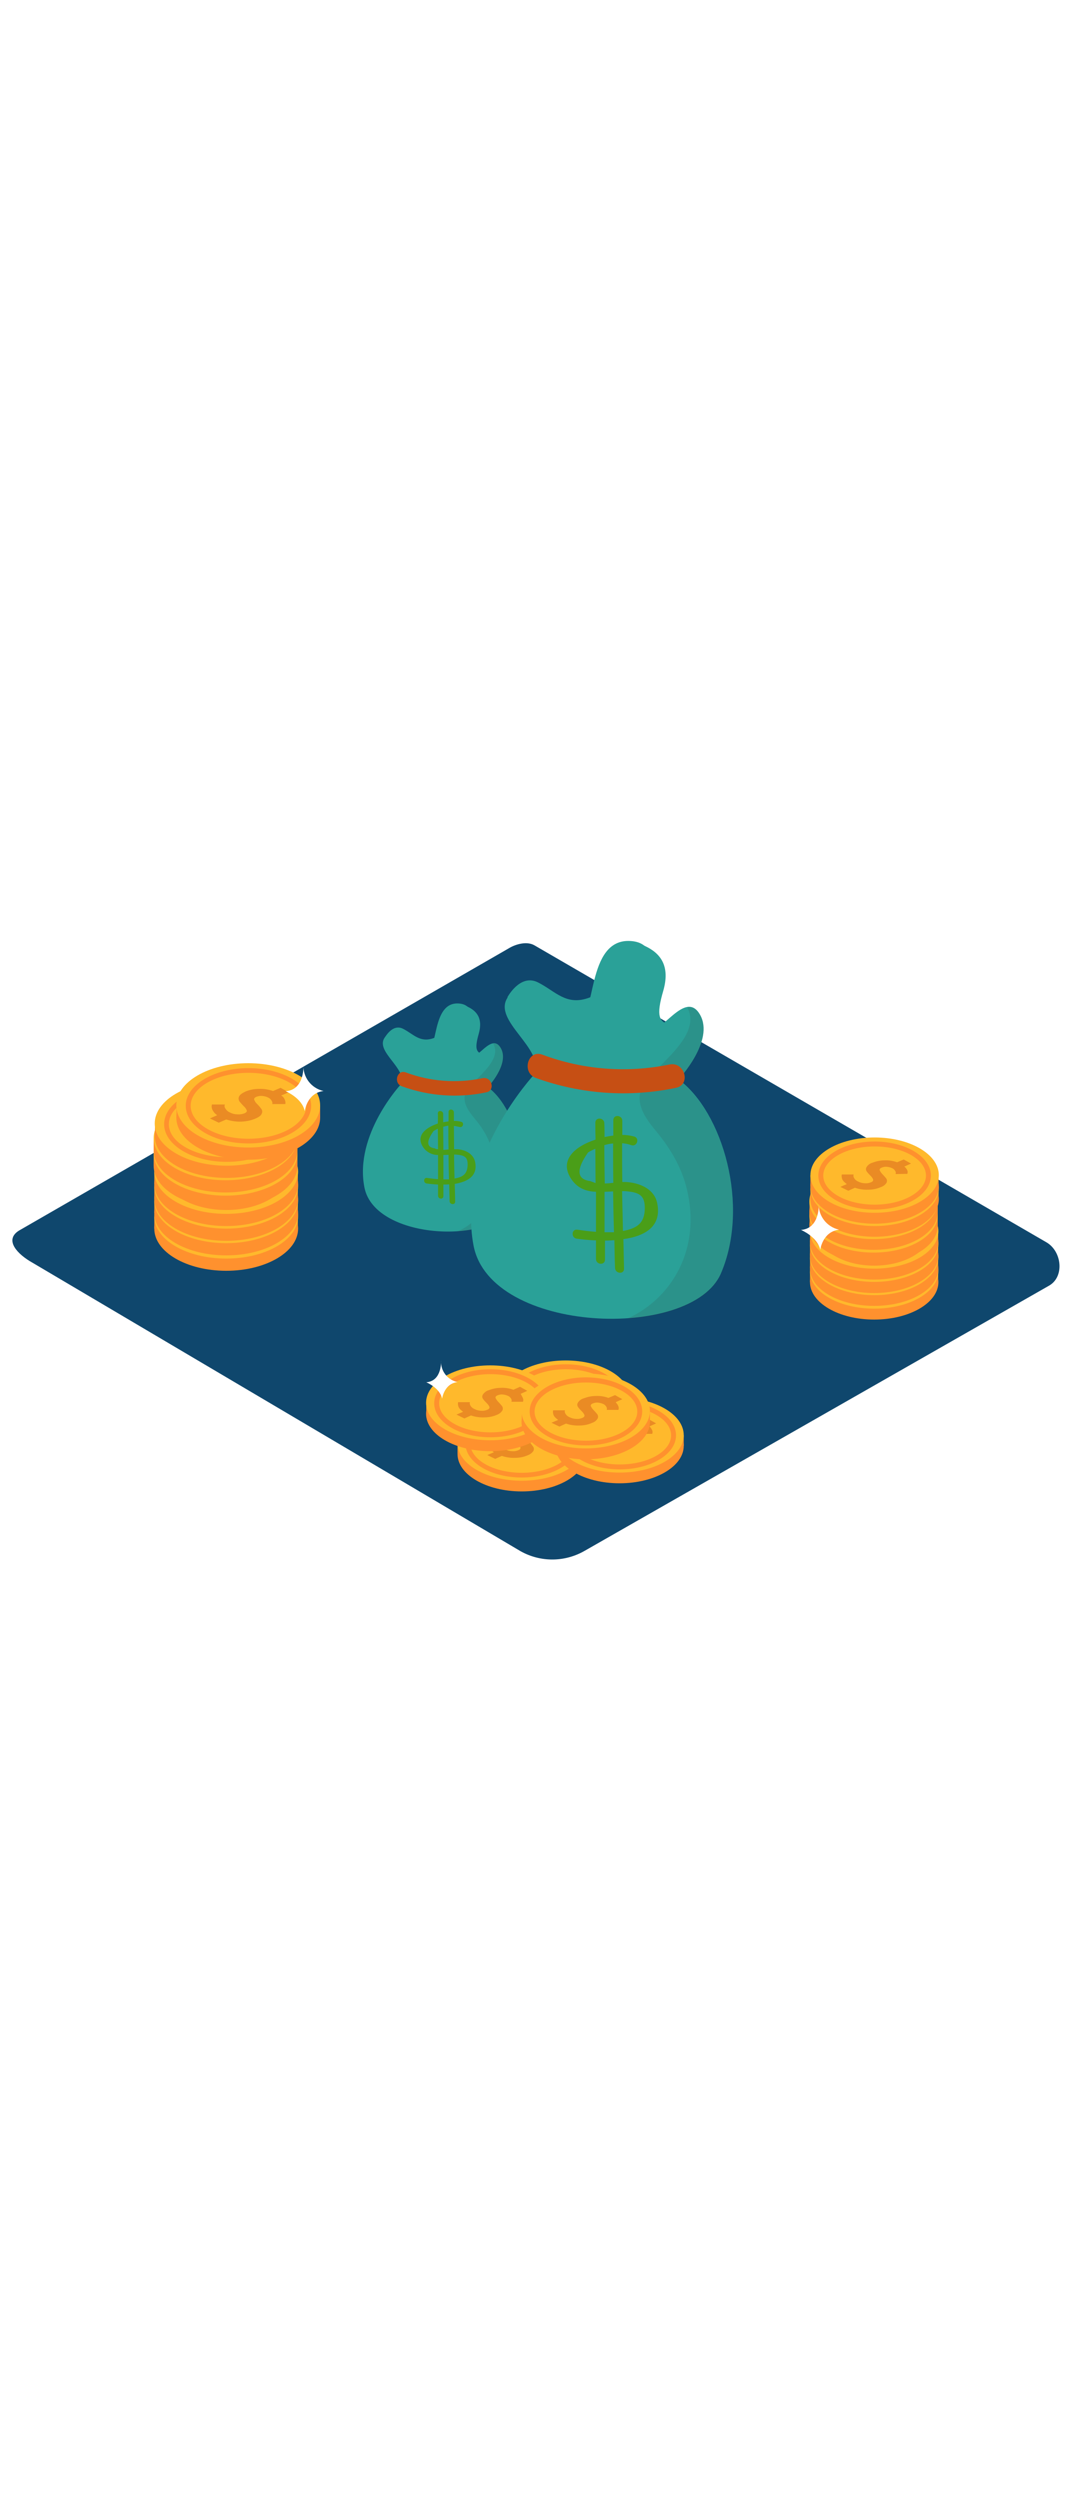 <svg version="1.1" id="Layer_1" xmlns="http://www.w3.org/2000/svg" xmlns:xlink="http://www.w3.org/1999/xlink" x="0px" y="0px" viewBox="0 0 500 500" style="width: 214px;" xml:space="preserve" data-imageid="money-1-29" imageName="Money 1" class="illustrations_image">
<style type="text/css">
	.st0_money-1-29{fill:#0F476D;}
	.st1_money-1-29{opacity:0.91;fill:url(#SVGID_1_);enable-background:new    ;}
	.st2_money-1-29{opacity:0.91;fill:url(#SVGID_00000065756430584567005100000003010171625915147925_);enable-background:new    ;}
	.st3_money-1-29{opacity:0.91;fill:url(#SVGID_00000003064680080903946910000002627947260883634071_);enable-background:new    ;}
	.st4_money-1-29{opacity:0.91;fill:url(#SVGID_00000044896938946094600850000007519241816558279069_);enable-background:new    ;}
	.st5_money-1-29{fill:#68E1FD;}
	.st6_money-1-29{opacity:0.13;fill:#333333;enable-background:new    ;}
	.st7_money-1-29{fill:#C64F14;}
	.st8_money-1-29{fill:#4A9E18;}
	.st9_money-1-29{fill:#FF912E;}
	.st10_money-1-29{fill:#FFB92C;}
	.st11_money-1-29{fill:#EA8B24;}
	.st12_money-1-29{fill:#FFFFFF;}
</style>
<g>
	<g id="_0553_coins_money-1-29">
		<g id="background_money-1-29">
			<path class="st0_money-1-29" d="M243.2,390.7L15.3,256c-7.2-4-13.5-10.7-6.4-15.1l228.7-131.8c3.4-2.1,8.6-3.5,12.1-1.5L489,246.4&#10;&#9;&#9;&#9;&#9;c7.2,4.2,8.5,16,1.3,20.2l-217,123.9C264,395.9,252.6,396,243.2,390.7z"/>
			
				<linearGradient id="SVGID_1_-money-1-29" gradientUnits="userSpaceOnUse" x1="437.929" y1="208.392" x2="421.769" y2="230.602" gradientTransform="matrix(1 0 0 -1 0 502)">
				<stop offset="0" style="stop-color:#0F476D;stop-opacity:0"/>
				<stop offset="0.99" style="stop-color:#333333"/>
			</linearGradient>
			<path class="st1_money-1-29" d="M466.7,281.1l-27.9-17.2l-50.1,14l39.3,23C440,292.8,453.2,286.5,466.7,281.1z"/>
			
				<linearGradient id="SVGID_00000080920084614405012830000012415646525064069041_-money-1-29" gradientUnits="userSpaceOnUse" x1="-927.001" y1="127.711" x2="-884.961" y2="162.881" gradientTransform="matrix(-1 0 0 -1 -617.44 502)">
				<stop offset="0" style="stop-color:#0F476D;stop-opacity:0"/>
				<stop offset="0.99" style="stop-color:#333333"/>
			</linearGradient>
			
				<polyline style="opacity:0.91;fill:url(#SVGID_00000080920084614405012830000012415646525064069041_);enable-background:new    ;" points="&#10;&#9;&#9;&#9;&#9;221.6,357.2 276.9,389.6 345.5,347.9 316.8,329.2 &#9;&#9;&#9;"/>
			
				<linearGradient id="SVGID_00000000186875737496505480000012842084927549007280_-money-1-29" gradientUnits="userSpaceOnUse" x1="-951" y1="192.58" x2="-859.3" y2="269.29" gradientTransform="matrix(-1 0 0 -1 -617.44 502)">
				<stop offset="0" style="stop-color:#0F476D;stop-opacity:0"/>
				<stop offset="0.99" style="stop-color:#333333"/>
			</linearGradient>
			
				<polyline style="opacity:0.91;fill:url(#SVGID_00000000186875737496505480000012842084927549007280_);enable-background:new    ;" points="&#10;&#9;&#9;&#9;&#9;175.5,231.9 329.4,325.8 378.3,292.1 233.3,215.8 &#9;&#9;&#9;"/>
			
				<linearGradient id="SVGID_00000022539859469523970530000015053948845037570483_-money-1-29" gradientUnits="userSpaceOnUse" x1="-802.343" y1="202.454" x2="-743.463" y2="251.704" gradientTransform="matrix(-1 0 0 -1 -617.44 502)">
				<stop offset="0" style="stop-color:#0F476D;stop-opacity:0"/>
				<stop offset="0.99" style="stop-color:#333333"/>
			</linearGradient>
			
				<polyline style="opacity:0.91;fill:url(#SVGID_00000022539859469523970530000015053948845037570483_);enable-background:new    ;" points="&#10;&#9;&#9;&#9;&#9;80.6,253.1 178.8,310.7 216.4,285.1 138.5,237 &#9;&#9;&#9;"/>
		</g>
		<g id="bag_of_coins_2_money-1-29">
			<path class="st5_money-1-29 targetColor" d="M179.8,150.8c0,0,3.5-6.7,8.5-4.2s8,6.9,14.8,4.2s10.9-16.6,15.4-14.5s7.2,5.7,5.2,12.7s-1.1,8.6,1.8,9.5&#10;&#9;&#9;&#9;&#9;s-7.8,11.4-16.1,9.1S179.8,150.8,179.8,150.8z" style="fill: rgb(42, 161, 152);"/>
			<path class="st5_money-1-29 targetColor" d="M187.4,172.5c0,0-22,23.5-17.1,48.3s61.6,26.9,69.7,7.8s0.5-45.5-12-54.7c0,0,10.3-10.9,6-18.3&#10;&#9;&#9;&#9;&#9;s-11.1,6.2-14.8,4.3s8.1-24.2-4.8-25.1s-9.5,22.9-15,21.7s-15.3-12.3-19.7-5.7S190.4,165.2,187.4,172.5z" style="fill: rgb(42, 161, 152);"/>
			<path class="st6_money-1-29" d="M228.1,174c0,0,10.3-10.9,6-18.3c-1.1-1.9-2.3-2.4-3.6-2.1c3.2,5.6-2.8,11.6-6.9,15.8&#10;&#9;&#9;&#9;&#9;c-1.6,1.6-3.9,3.3-5.1,5.2c-3.5,5.7,0.2,10.2,3.8,14.6c3.9,4.6,6.7,10,8.2,15.8c4,16.5-4,30.6-16.8,36.4&#10;&#9;&#9;&#9;&#9;c12.3-0.8,23.2-5.1,26.4-12.7C248.2,209.5,240.5,183.2,228.1,174z"/>
			<path class="st7_money-1-29" d="M225.5,169.7c-12,2.5-24.4,1.6-35.9-2.7c-4.1-1.5-5.9,5.1-1.8,6.5c12.6,4.6,26.3,5.6,39.5,2.8&#10;&#9;&#9;&#9;&#9;C231.6,175.4,229.8,168.8,225.5,169.7z"/>
			<path class="st8_money-1-29" d="M222,208.8c-0.8-3.8-4.6-5.6-8.1-5.9c-0.6,0-1.1,0-1.7,0c0-3.6-0.1-7.3-0.1-10.9c0.9,0.1,1.7,0.3,2.6,0.5&#10;&#9;&#9;&#9;&#9;c1.6,0.5,2.4-1.9,0.9-2.4c-1.1-0.3-2.3-0.5-3.5-0.4c0-1.3,0-2.7,0-4c0-1.6-2.5-1.9-2.5-0.2c0,1.4,0,2.9,0,4.4&#10;&#9;&#9;&#9;&#9;c-0.8,0.1-1.6,0.2-2.5,0.4c0-1.3,0-2.6,0-3.9c0-1.6-2.6-1.9-2.5-0.2s0,3.2,0,4.7c-5.8,1.9-10.6,5.8-6.7,11.3&#10;&#9;&#9;&#9;&#9;c1.6,2.2,4.1,3.4,6.8,3.4c0,3.8,0,7.5,0,11.3c-1.8-0.1-3.6-0.4-5.2-0.6s-1.8,2.3-0.2,2.6c1.4,0.2,3.3,0.4,5.4,0.5&#10;&#9;&#9;&#9;&#9;c0,1.7,0,3.5,0,5.2s2.5,1.9,2.5,0.2c0-1.8,0-3.6,0-5.4c0.9,0,1.8,0,2.7-0.1c0.1,2.6,0.1,5.2,0.2,7.9c0,1.6,2.6,1.9,2.6,0.2&#10;&#9;&#9;&#9;&#9;c-0.1-2.8-0.1-5.6-0.2-8.3C218.4,218.1,223.4,215.5,222,208.8z M203.2,202.5c-3.9-0.5-4.1-3.2-0.6-8.1c0.6-0.4,1.3-0.7,2-1.1&#10;&#9;&#9;&#9;&#9;c0,3.2,0.1,6.4,0.1,9.6C204.1,202.9,203.6,202.8,203.2,202.5z M207.1,192.4c0.8-0.2,1.6-0.4,2.4-0.5c0,3.7,0,7.4,0.1,11.1&#10;&#9;&#9;&#9;&#9;c-0.8,0.1-1.6,0.2-2.4,0.2C207.2,199.7,207.1,196.1,207.1,192.4L207.1,192.4z M207.2,217c0-3.8,0-7.6,0-11.4&#10;&#9;&#9;&#9;&#9;c0.8,0,1.6-0.1,2.4-0.1c0,3.8,0.1,7.7,0.2,11.5C209,217,208.1,217,207.2,217L207.2,217z M212.4,216.6c-0.1-3.7-0.2-7.5-0.2-11.2&#10;&#9;&#9;&#9;&#9;c0.3,0,0.6,0,0.8,0c3.9,0.3,5.7,1,5.5,5.1S216.2,215.9,212.4,216.6L212.4,216.6z"/>
		</g>
		<g id="bag_of_coins_1_money-1-29">
			<path class="st5_money-1-29 targetColor" d="M237.1,131.9c0,0,5.9-11.1,14.2-7s13.3,11.4,24.5,7s18.1-27.4,25.5-24s12,9.4,8.6,21.1s-1.9,14.3,3,15.8&#10;&#9;&#9;&#9;&#9;s-12.8,18.8-26.7,15S237.1,131.9,237.1,131.9z" style="fill: rgb(42, 161, 152);"/>
			<path class="st5_money-1-29 targetColor" d="M249.7,167.9c0,0-36.4,38.9-28.4,80.1s102,44.6,115.6,12.9s0.8-75.4-19.8-90.6c0,0,17-18.1,10-30.3&#10;&#9;&#9;&#9;&#9;s-18.4,10.3-24.5,7.1s13.4-40.1-7.9-41.5s-15.7,37.9-24.8,35.9s-25.4-20.5-32.7-9.5S254.8,155.8,249.7,167.9z" style="fill: rgb(42, 161, 152);"/>
			<path class="st6_money-1-29" d="M317.1,170.5c0,0,17-18.1,10-30.3c-1.8-3.1-3.9-4-6-3.6c5.3,9.3-4.6,19.3-11.4,26.2&#10;&#9;&#9;&#9;&#9;c-2.6,2.7-6.5,5.4-8.5,8.7c-5.8,9.4,0.4,16.9,6.3,24.1c6.3,7.8,11.2,16.4,13.5,26.1c6.6,27.4-6.6,50.7-27.9,60.4&#10;&#9;&#9;&#9;&#9;c20.4-1.3,38.4-8.4,43.8-21C350.5,229.3,337.7,185.6,317.1,170.5z"/>
			<path class="st7_money-1-29" d="M312.9,163.3c-19.9,4.1-40.5,2.5-59.5-4.6c-6.8-2.5-9.8,8.4-3,10.9c21,7.6,43.6,9.2,65.5,4.6&#10;&#9;&#9;&#9;&#9;C323,172.7,320,161.9,312.9,163.3z"/>
			<path class="st8_money-1-29" d="M307.1,228.1c-1.3-6.4-7.6-9.2-13.5-9.8c-0.9-0.1-1.9-0.1-2.8-0.1c-0.1-6-0.1-12-0.1-18.1&#10;&#9;&#9;&#9;&#9;c1.5,0.1,2.9,0.4,4.3,0.9c2.6,0.9,4-3.1,1.5-4c-1.9-0.5-3.8-0.8-5.7-0.8c0-2.2,0-4.4,0-6.6c0-2.7-4.2-3.1-4.2-0.3&#10;&#9;&#9;&#9;&#9;c0,2.4,0,4.8,0,7.2c-1.3,0.2-2.7,0.4-4.1,0.7c0-2.1,0-4.3-0.1-6.4c0-2.7-4.2-3.1-4.2-0.3s0,5.2,0.1,7.9&#10;&#9;&#9;&#9;&#9;c-9.6,3.1-17.5,9.7-11.1,18.8c3,4.2,7,5.4,11.3,5.6c0,6.2,0,12.5,0,18.7c-2.9-0.2-5.9-0.6-8.7-1s-3,3.8-0.3,4.2&#10;&#9;&#9;&#9;&#9;c2.3,0.3,5.5,0.7,9,0.8c0,2.9,0,5.8,0,8.7c0,2.7,4.2,3.1,4.2,0.3c0-3,0-6,0-8.9c1.5,0,3-0.1,4.4-0.2c0.1,4.3,0.1,8.7,0.3,13&#10;&#9;&#9;&#9;&#9;c0.1,2.7,4.3,3.1,4.2,0.3c-0.1-4.6-0.2-9.2-0.3-13.8C301,243.6,309.4,239.2,307.1,228.1z M275.9,217.8c-6.4-0.8-6.8-5.3-1.1-13.4&#10;&#9;&#9;&#9;&#9;c1.1-0.7,2.2-1.2,3.4-1.7c0,5.3,0.1,10.7,0.1,16C277.5,218.4,276.6,218.1,275.9,217.8z M282.4,201c1.3-0.4,2.7-0.7,4.1-0.8&#10;&#9;&#9;&#9;&#9;c0,6.1,0,12.3,0.1,18.4c-1.3,0.1-2.7,0.3-4,0.3C282.5,213,282.4,207,282.4,201z M282.5,241.7c0-6.3,0-12.6,0-18.9l4-0.2&#10;&#9;&#9;&#9;&#9;c0.1,6.4,0.2,12.7,0.4,19.1C285.5,241.7,284,241.7,282.5,241.7z M291.1,241.1c-0.1-6.2-0.3-12.4-0.4-18.6c0.5,0,0.9,0,1.4,0&#10;&#9;&#9;&#9;&#9;c6.4,0.5,9.4,1.7,9.2,8.4S297.5,239.9,291.1,241.1z"/>
		</g>
		<g id="coins_money-1-29">
			<ellipse class="st9_money-1-29" cx="408.5" cy="265" rx="30" ry="17.5"/>
			<polygon class="st9_money-1-29" points="378.5,265 378.5,259.9 381.8,264 &#9;&#9;&#9;"/>
			<polygon class="st9_money-1-29" points="438.4,259.9 438.4,265 434.6,265 437.4,260.9 &#9;&#9;&#9;"/>
			<ellipse class="st10_money-1-29" cx="408.5" cy="259.9" rx="30" ry="17.5"/>
			<path class="st11_money-1-29" d="M423.6,257.6c0.2,0.4,0.3,0.9,0.2,1.3l-0.1,0.5l-5.5,0c0.1-0.2,0.1-0.3,0.1-0.5c0-0.4-0.1-0.7-0.3-1&#10;&#9;&#9;&#9;&#9;c-0.3-0.5-0.8-0.9-1.3-1.2c-0.8-0.4-1.7-0.6-2.6-0.7c-0.8-0.1-1.7,0.1-2.4,0.4c-0.8,0.3-1.1,0.8-0.9,1.3c0.3,0.6,0.7,1.2,1.2,1.7&#10;&#9;&#9;&#9;&#9;c0.6,0.6,1.1,1.2,1.7,1.9c0.5,0.6,0.6,1.4,0.3,2.1c-0.6,1-1.5,1.7-2.6,2.1c-1.8,0.8-3.8,1.2-5.8,1.2c-2.1,0.1-4.3-0.2-6.3-0.9&#10;&#9;&#9;&#9;&#9;l-3.1,1.4l-3.7-1.8l3.1-1.3c-0.5-0.4-1-0.8-1.5-1.3c-0.3-0.4-0.6-0.8-0.7-1.2c-0.1-0.3-0.2-0.7-0.2-1c0-0.2,0-0.5,0.1-0.7&#10;&#9;&#9;&#9;&#9;l0.1-0.3h5.5c0,0.1-0.1,0.3-0.1,0.6c0,0.4,0.2,0.9,0.4,1.2c0.4,0.7,1.1,1.2,1.8,1.5c1,0.5,2.1,0.8,3.2,0.8c1,0.1,2-0.1,2.9-0.5&#10;&#9;&#9;&#9;&#9;c0.8-0.3,1-0.8,0.9-1.3c-0.3-0.7-0.7-1.2-1.2-1.7c-0.6-0.6-1.2-1.2-1.7-1.9c-0.5-0.6-0.6-1.4-0.2-2.1c0.7-1,1.6-1.8,2.8-2.1&#10;&#9;&#9;&#9;&#9;c1.8-0.7,3.7-1.1,5.6-1.1c2-0.1,4,0.2,5.9,0.9l3.1-1.3l3.4,1.9l-3.1,1.4C422.9,256.3,423.4,256.9,423.6,257.6z"/>
			<path class="st9_money-1-29" d="M408.5,276c-14.5,0-26.3-7.1-26.3-15.9s11.8-15.9,26.3-15.9s26.3,7.1,26.3,15.9&#10;&#9;&#9;&#9;&#9;C434.8,268.9,423,276,408.5,276z M408.5,246.5c-13.2,0-24,6.1-24,13.6c0,7.5,10.8,13.6,24,13.6s24-6.1,24-13.6&#10;&#9;&#9;&#9;&#9;S421.8,246.5,408.5,246.5L408.5,246.5z"/>
			<ellipse class="st9_money-1-29" cx="408.5" cy="258.6" rx="30" ry="17.5"/>
			<polygon class="st9_money-1-29" points="378.5,258.6 378.5,253.5 381.8,257.6 &#9;&#9;&#9;"/>
			<polygon class="st9_money-1-29" points="438.4,253.5 438.4,258.6 434.6,258.6 437.4,254.5 &#9;&#9;&#9;"/>
			<ellipse class="st10_money-1-29" cx="408.5" cy="253.5" rx="30" ry="17.6"/>
			<path class="st11_money-1-29" d="M423.6,251.2c0.2,0.4,0.3,0.9,0.2,1.3l-0.1,0.5h-5.5c0.1-0.1,0.1-0.3,0.1-0.5c0-0.4-0.1-0.7-0.3-1&#10;&#9;&#9;&#9;&#9;c-0.3-0.5-0.8-1-1.3-1.2c-0.8-0.4-1.7-0.6-2.6-0.7c-0.8-0.1-1.7,0.1-2.4,0.4c-0.8,0.3-1.1,0.8-0.9,1.3c0.3,0.6,0.6,1.2,1.1,1.7&#10;&#9;&#9;&#9;&#9;c0.6,0.6,1.1,1.2,1.7,1.9c0.5,0.6,0.6,1.4,0.3,2.1c-0.6,1-1.5,1.7-2.6,2.1c-1.8,0.8-3.8,1.2-5.8,1.2c-2.1,0.1-4.3-0.2-6.3-0.9&#10;&#9;&#9;&#9;&#9;l-3.1,1.4l-3.7-1.8l3.1-1.3c-0.5-0.4-1-0.8-1.5-1.3c-0.3-0.4-0.6-0.8-0.7-1.2c-0.1-0.3-0.2-0.7-0.2-1c0-0.2,0-0.5,0.1-0.7&#10;&#9;&#9;&#9;&#9;l0.1-0.3h5.5c0,0.1-0.1,0.3-0.1,0.6c0,0.5,0.2,0.9,0.5,1.2c0.4,0.7,1.1,1.2,1.8,1.5c1,0.5,2.1,0.8,3.2,0.8c1,0.1,2-0.1,2.9-0.5&#10;&#9;&#9;&#9;&#9;c0.8-0.3,1-0.8,0.9-1.3c-0.3-0.7-0.7-1.2-1.2-1.7c-0.6-0.6-1.2-1.2-1.7-1.9c-0.5-0.6-0.6-1.4-0.2-2.1c0.7-1,1.6-1.8,2.8-2.1&#10;&#9;&#9;&#9;&#9;c1.8-0.7,3.7-1.1,5.6-1.1c2-0.1,4,0.2,5.9,0.9l3.1-1.4l3.4,1.9l-3.1,1.4C422.9,249.9,423.4,250.5,423.6,251.2z"/>
			<path class="st9_money-1-29" d="M408.5,269.6c-14.5,0-26.3-7.1-26.3-15.9s11.8-15.9,26.3-15.9s26.3,7.1,26.3,15.9&#10;&#9;&#9;&#9;&#9;C434.8,262.5,423,269.6,408.5,269.6z M408.5,240.1c-13.2,0-24,6.1-24,13.6c0,7.5,10.8,13.6,24,13.6s24-6.1,24-13.6&#10;&#9;&#9;&#9;&#9;S421.8,240.1,408.5,240.1z"/>
			<ellipse class="st9_money-1-29" cx="408.5" cy="252.5" rx="30" ry="17.6"/>
			<polygon class="st9_money-1-29" points="378.5,252.5 378.5,247.4 381.8,251.5 &#9;&#9;&#9;"/>
			<polygon class="st9_money-1-29" points="438.4,247.4 438.4,252.5 434.6,252.5 437.4,248.4 &#9;&#9;&#9;"/>
			<ellipse class="st10_money-1-29" cx="408.5" cy="247.4" rx="30" ry="17.5"/>
			<path class="st11_money-1-29" d="M423.6,245.1c0.2,0.4,0.3,0.9,0.2,1.3l-0.1,0.5l-5.5,0.1c0.2-0.5,0.1-1.1-0.2-1.5c-0.3-0.5-0.8-1-1.3-1.2&#10;&#9;&#9;&#9;&#9;c-0.8-0.4-1.7-0.6-2.6-0.7c-0.8-0.1-1.7,0.1-2.4,0.4c-0.8,0.3-1.1,0.8-0.9,1.3c0.2,0.7,0.6,1.3,1.1,1.8c0.6,0.6,1.1,1.2,1.7,1.9&#10;&#9;&#9;&#9;&#9;c0.5,0.6,0.6,1.4,0.3,2.1c-0.6,1-1.5,1.7-2.6,2.1c-1.8,0.8-3.8,1.2-5.8,1.2c-2.1,0.1-4.3-0.2-6.3-0.9l-3.1,1.4l-3.7-1.8l3.1-1.3&#10;&#9;&#9;&#9;&#9;c-0.5-0.4-1-0.8-1.4-1.3c-0.3-0.4-0.6-0.8-0.7-1.2c-0.1-0.3-0.2-0.7-0.2-1c0-0.2,0-0.5,0.1-0.7l0.1-0.3h5.5&#10;&#9;&#9;&#9;&#9;c0,0.1-0.1,0.3-0.1,0.6c0,0.4,0.2,0.9,0.4,1.2c0.4,0.7,1.1,1.2,1.8,1.5c1,0.5,2.1,0.8,3.2,0.8c1,0.1,2-0.1,2.9-0.5&#10;&#9;&#9;&#9;&#9;c0.8-0.3,1-0.8,0.9-1.3c-0.3-0.7-0.7-1.2-1.2-1.7c-0.6-0.6-1.2-1.2-1.7-1.9c-0.5-0.6-0.6-1.4-0.2-2.1c0.7-1,1.6-1.8,2.8-2.1&#10;&#9;&#9;&#9;&#9;c1.8-0.7,3.7-1.1,5.6-1.1c2-0.1,4,0.2,5.9,0.9l3.1-1.4l3.4,1.9l-3.1,1.4C422.9,243.9,423.4,244.4,423.6,245.1z"/>
			<path class="st9_money-1-29" d="M408.5,263.5c-14.5,0-26.3-7.1-26.3-15.9s11.8-15.9,26.3-15.9s26.3,7.1,26.3,15.9&#10;&#9;&#9;&#9;&#9;C434.8,256.4,423,263.5,408.5,263.5z M408.5,234c-13.2,0-24,6.1-24,13.6s10.8,13.6,24,13.6s24-6.1,24-13.6S421.8,234,408.5,234&#10;&#9;&#9;&#9;&#9;L408.5,234z"/>
			<ellipse class="st9_money-1-29" cx="408.5" cy="246.3" rx="30" ry="17.5"/>
			<polygon class="st9_money-1-29" points="378.5,246.3 378.5,241.2 381.8,245.3 &#9;&#9;&#9;"/>
			<polygon class="st9_money-1-29" points="438.4,241.2 438.4,246.3 434.6,246.3 437.4,242.2 &#9;&#9;&#9;"/>
			<ellipse class="st10_money-1-29" cx="408.5" cy="241.2" rx="30" ry="17.5"/>
			<path class="st11_money-1-29" d="M423.6,238.9c0.2,0.4,0.3,0.9,0.2,1.3l-0.1,0.5l-5.5,0.1c0.1-0.2,0.1-0.3,0.1-0.5c0-0.4-0.1-0.7-0.3-1&#10;&#9;&#9;&#9;&#9;c-0.3-0.5-0.8-0.9-1.3-1.2c-0.8-0.4-1.7-0.6-2.6-0.7c-0.8-0.1-1.7,0.1-2.4,0.4c-0.8,0.3-1.1,0.8-0.9,1.3c0.3,0.6,0.7,1.2,1.2,1.7&#10;&#9;&#9;&#9;&#9;c0.6,0.6,1.1,1.2,1.7,1.9c0.5,0.6,0.6,1.4,0.3,2.1c-0.6,1-1.5,1.7-2.6,2.1c-1.8,0.8-3.8,1.2-5.8,1.2c-2.1,0.1-4.3-0.2-6.3-0.9&#10;&#9;&#9;&#9;&#9;l-3.1,1.4l-3.7-1.8l3.1-1.3c-0.5-0.4-1-0.8-1.5-1.3c-0.3-0.4-0.6-0.8-0.7-1.2c-0.1-0.3-0.2-0.7-0.2-1c0-0.2,0-0.5,0.1-0.7&#10;&#9;&#9;&#9;&#9;l0.1-0.3h5.5c0,0.1-0.1,0.3-0.1,0.6c0,0.4,0.2,0.9,0.4,1.2c0.4,0.7,1.1,1.2,1.8,1.5c1,0.5,2.1,0.8,3.2,0.8c1,0.1,2-0.1,2.9-0.5&#10;&#9;&#9;&#9;&#9;c0.8-0.3,1-0.8,0.9-1.3c-0.3-0.7-0.7-1.2-1.2-1.7c-0.6-0.6-1.2-1.2-1.7-1.9c-0.5-0.6-0.6-1.4-0.2-2.1c0.7-1,1.6-1.8,2.8-2.1&#10;&#9;&#9;&#9;&#9;c1.8-0.7,3.7-1.1,5.6-1.1c2-0.1,4,0.2,5.9,0.9l3.1-1.3l3.4,1.9l-3.1,1.4C422.9,237.7,423.4,238.2,423.6,238.9z"/>
			<path class="st9_money-1-29" d="M408.5,257.3c-14.5,0-26.3-7.1-26.3-15.9s11.8-15.9,26.3-15.9s26.3,7.1,26.3,15.9S423,257.3,408.5,257.3z&#10;&#9;&#9;&#9;&#9; M408.5,227.9c-13.2,0-24,6.1-24,13.6s10.8,13.6,24,13.6s24-6.1,24-13.6S421.8,227.9,408.5,227.9z"/>
			<ellipse class="st9_money-1-29" cx="408.2" cy="238.7" rx="30" ry="17.5"/>
			<polygon class="st9_money-1-29" points="378.3,238.7 378.3,233.6 381.5,237.7 &#9;&#9;&#9;"/>
			<polygon class="st9_money-1-29" points="438.2,233.6 438.2,238.7 434.4,238.7 437.2,234.6 &#9;&#9;&#9;"/>
			<ellipse class="st10_money-1-29" cx="408.2" cy="233.6" rx="30" ry="17.6"/>
			<path class="st11_money-1-29" d="M423.4,231.3c0.2,0.4,0.3,0.9,0.2,1.3l-0.1,0.5l-5.5,0.1c0.1-0.2,0.1-0.3,0.1-0.5c0-0.4-0.1-0.7-0.3-1&#10;&#9;&#9;&#9;&#9;c-0.3-0.5-0.8-1-1.3-1.2c-0.8-0.4-1.7-0.6-2.6-0.7c-0.8-0.1-1.7,0.1-2.4,0.4c-0.8,0.3-1.1,0.8-0.9,1.3c0.3,0.6,0.7,1.2,1.2,1.7&#10;&#9;&#9;&#9;&#9;c0.6,0.6,1.1,1.2,1.7,1.9c0.5,0.6,0.6,1.4,0.3,2.1c-0.6,1-1.5,1.7-2.7,2.1c-1.8,0.8-3.8,1.2-5.8,1.2c-2.1,0.1-4.3-0.2-6.3-0.9&#10;&#9;&#9;&#9;&#9;l-3.1,1.4l-3.7-1.8l3-1.3c-0.5-0.4-1-0.8-1.5-1.3c-0.3-0.4-0.6-0.8-0.7-1.2c-0.1-0.3-0.2-0.7-0.2-1c0-0.2,0-0.5,0-0.7l0.1-0.3&#10;&#9;&#9;&#9;&#9;h5.5c-0.1,0.2-0.1,0.4-0.1,0.6c0,0.5,0.2,0.9,0.4,1.2c0.4,0.7,1.1,1.2,1.8,1.5c1,0.5,2.1,0.8,3.2,0.8c1,0.1,2-0.1,2.9-0.5&#10;&#9;&#9;&#9;&#9;c0.8-0.3,1-0.8,0.9-1.3c-0.3-0.7-0.7-1.2-1.2-1.7c-0.6-0.6-1.2-1.2-1.7-1.9c-0.5-0.6-0.6-1.4-0.2-2.1c0.6-1,1.6-1.8,2.8-2.1&#10;&#9;&#9;&#9;&#9;c1.8-0.7,3.7-1.1,5.6-1.1c2-0.1,4,0.2,5.9,0.9l3.1-1.3l3.4,1.9l-3.1,1.4C422.7,230.1,423.1,230.6,423.4,231.3z"/>
			<path class="st9_money-1-29" d="M408.3,249.7c-14.5,0-26.3-7.1-26.3-15.9s11.8-15.9,26.3-15.9s26.3,7.1,26.3,15.9S422.8,249.7,408.3,249.7z&#10;&#9;&#9;&#9;&#9; M408.3,220.2c-13.2,0-24,6.1-24,13.6s10.8,13.6,24,13.6s24-6.1,24-13.6S421.5,220.2,408.3,220.2z"/>
			<ellipse class="st9_money-1-29" cx="408.2" cy="232.3" rx="30" ry="17.6"/>
			<polygon class="st9_money-1-29" points="378.3,232.3 378.3,227.3 381.5,231.3 &#9;&#9;&#9;"/>
			<polygon class="st9_money-1-29" points="438.2,227.3 438.2,232.3 434.4,232.3 437.2,228.3 &#9;&#9;&#9;"/>
			<ellipse class="st10_money-1-29" cx="408.2" cy="227.3" rx="30" ry="17.6"/>
			<path class="st11_money-1-29" d="M423.4,224.9c0.2,0.4,0.3,0.9,0.2,1.3l-0.1,0.5h-5.5c0.1-0.1,0.1-0.3,0.1-0.5c0-0.4-0.1-0.7-0.3-1&#10;&#9;&#9;&#9;&#9;c-0.3-0.5-0.8-1-1.3-1.2c-0.8-0.4-1.7-0.6-2.6-0.7c-0.8-0.1-1.7,0.1-2.4,0.4c-0.8,0.3-1.1,0.8-0.9,1.3c0.3,0.6,0.7,1.2,1.2,1.7&#10;&#9;&#9;&#9;&#9;c0.6,0.6,1.1,1.2,1.7,1.9c0.5,0.6,0.6,1.4,0.3,2.1c-0.6,1-1.6,1.7-2.7,2.1c-1.8,0.8-3.8,1.2-5.8,1.2c-2.1,0.1-4.3-0.2-6.3-0.9&#10;&#9;&#9;&#9;&#9;l-3.1,1.4l-3.7-1.8l3-1.3c-0.5-0.4-1-0.8-1.5-1.3c-0.3-0.4-0.6-0.8-0.7-1.2c-0.1-0.3-0.2-0.7-0.2-1c0-0.2,0-0.5,0-0.7l0.1-0.2&#10;&#9;&#9;&#9;&#9;h5.5c-0.1,0.2-0.1,0.4-0.1,0.6c0,0.4,0.2,0.9,0.4,1.2c0.4,0.7,1.1,1.2,1.8,1.6c1,0.5,2.1,0.8,3.2,0.8c1,0.1,2-0.1,2.9-0.5&#10;&#9;&#9;&#9;&#9;c0.8-0.3,1-0.8,0.9-1.3c-0.3-0.7-0.7-1.2-1.2-1.7c-0.6-0.6-1.2-1.2-1.7-1.9c-0.5-0.6-0.6-1.4-0.2-2.1c0.6-1,1.6-1.8,2.8-2.1&#10;&#9;&#9;&#9;&#9;c1.8-0.7,3.7-1.1,5.6-1.1c2-0.1,4,0.2,5.9,0.9l3.1-1.4l3.4,1.9l-3.1,1.4C422.7,223.7,423.1,224.3,423.4,224.9z"/>
			<path class="st9_money-1-29" d="M408.3,243.3c-14.5,0-26.3-7.1-26.3-15.9s11.8-15.9,26.3-15.9s26.3,7.1,26.3,15.9S422.8,243.3,408.3,243.3z&#10;&#9;&#9;&#9;&#9; M408.3,213.9c-13.2,0-24,6.1-24,13.6s10.8,13.6,24,13.6s24-6.1,24-13.6S421.5,213.9,408.3,213.9L408.3,213.9z"/>
			<ellipse class="st9_money-1-29" cx="408.7" cy="226.2" rx="30" ry="17.6"/>
			<polygon class="st9_money-1-29" points="378.7,226.2 378.7,221.2 382,225.2 &#9;&#9;&#9;"/>
			<polygon class="st9_money-1-29" points="438.6,221.2 438.6,226.2 434.9,226.2 437.6,222.2 &#9;&#9;&#9;"/>
			<ellipse class="st10_money-1-29" cx="408.7" cy="221.2" rx="30" ry="17.6"/>
			<path class="st11_money-1-29" d="M423.9,218.8c0.2,0.4,0.3,0.9,0.2,1.3l-0.1,0.5l-5.5,0.1c0-0.2,0.1-0.3,0.1-0.5c0-0.4-0.1-0.7-0.3-1&#10;&#9;&#9;&#9;&#9;c-0.3-0.5-0.8-0.9-1.3-1.2c-0.8-0.4-1.7-0.6-2.6-0.7c-0.8-0.1-1.7,0.1-2.4,0.4c-0.8,0.3-1.1,0.8-0.9,1.3c0.3,0.6,0.7,1.2,1.2,1.7&#10;&#9;&#9;&#9;&#9;c0.6,0.6,1.1,1.2,1.7,1.9c0.5,0.6,0.6,1.4,0.3,2.1c-0.6,1-1.5,1.7-2.7,2.1c-1.8,0.8-3.8,1.2-5.8,1.2c-2.1,0.1-4.3-0.2-6.3-0.9&#10;&#9;&#9;&#9;&#9;l-3.1,1.4l-3.7-1.8l3-1.3c-0.5-0.4-1-0.8-1.5-1.3c-0.3-0.4-0.6-0.8-0.7-1.2c-0.1-0.3-0.2-0.7-0.2-1c0-0.2,0-0.5,0-0.7l0.1-0.3&#10;&#9;&#9;&#9;&#9;h5.5c-0.1,0.2-0.1,0.4-0.1,0.6c0,0.4,0.2,0.9,0.4,1.2c0.4,0.7,1.1,1.2,1.8,1.5c1,0.5,2.1,0.8,3.2,0.8c1,0.1,2-0.1,2.9-0.5&#10;&#9;&#9;&#9;&#9;c0.8-0.3,1-0.8,0.9-1.3c-0.3-0.7-0.7-1.2-1.2-1.7c-0.6-0.6-1.2-1.2-1.7-1.9c-0.5-0.6-0.6-1.4-0.2-2.1c0.6-1,1.6-1.8,2.8-2.1&#10;&#9;&#9;&#9;&#9;c1.8-0.7,3.7-1.1,5.6-1.1c2-0.1,4,0.2,5.9,0.9l3.1-1.3l3.4,1.9l-3.1,1.4C423.1,217.6,423.6,218.2,423.9,218.8z"/>
			<path class="st9_money-1-29" d="M408.7,237.2c-14.5,0-26.3-7.1-26.3-15.9s11.8-15.9,26.3-15.9s26.3,7.1,26.3,15.9S423.2,237.2,408.7,237.2z&#10;&#9;&#9;&#9;&#9; M408.7,207.8c-13.2,0-24,6.1-24,13.6s10.8,13.6,24,13.6s24-6.1,24-13.6S422,207.8,408.7,207.8z"/>
			<ellipse class="st9_money-1-29" cx="408.7" cy="220.1" rx="30" ry="17.6"/>
			<polygon class="st9_money-1-29" points="378.7,220.1 378.7,215 382,219 &#9;&#9;&#9;"/>
			<polygon class="st9_money-1-29" points="438.6,215 438.6,220.1 434.9,220.1 437.6,216 &#9;&#9;&#9;"/>
			<ellipse class="st10_money-1-29" cx="408.7" cy="215" rx="30" ry="17.6"/>
			<path class="st11_money-1-29" d="M423.9,212.6c0.2,0.4,0.3,0.9,0.2,1.3l-0.1,0.5l-5.5,0.1c0-0.2,0.1-0.3,0.1-0.5c0-0.4-0.1-0.7-0.3-1&#10;&#9;&#9;&#9;&#9;c-0.3-0.5-0.8-1-1.3-1.2c-0.8-0.4-1.7-0.6-2.6-0.7c-0.8-0.1-1.7,0.1-2.4,0.4c-0.8,0.3-1.1,0.8-0.9,1.3c0.3,0.6,0.7,1.2,1.2,1.7&#10;&#9;&#9;&#9;&#9;c0.6,0.6,1.1,1.2,1.7,1.9c0.5,0.6,0.6,1.4,0.3,2.1c-0.6,1-1.5,1.7-2.7,2.1c-1.8,0.8-3.8,1.2-5.8,1.2c-2.1,0.1-4.3-0.2-6.3-0.9&#10;&#9;&#9;&#9;&#9;l-3.1,1.4l-3.7-1.8l3-1.3c-0.5-0.4-1-0.8-1.5-1.3c-0.3-0.4-0.6-0.8-0.7-1.2c-0.1-0.3-0.2-0.7-0.2-1c0-0.2,0-0.5,0-0.7l0.1-0.3&#10;&#9;&#9;&#9;&#9;h5.5c-0.1,0.2-0.1,0.4-0.1,0.6c0,0.5,0.2,0.9,0.4,1.2c0.4,0.7,1.1,1.2,1.8,1.5c1,0.5,2.1,0.8,3.2,0.8c1,0.1,2-0.1,2.9-0.5&#10;&#9;&#9;&#9;&#9;c0.8-0.3,1-0.8,0.9-1.3c-0.3-0.7-0.7-1.2-1.2-1.7c-0.6-0.6-1.2-1.2-1.7-1.9c-0.5-0.6-0.6-1.4-0.2-2.1c0.6-1,1.6-1.8,2.8-2.1&#10;&#9;&#9;&#9;&#9;c1.8-0.7,3.7-1.1,5.6-1.1c2-0.1,4,0.2,5.9,0.9l3.1-1.3l3.4,1.9l-3.1,1.4C423.1,211.4,423.6,212,423.9,212.6z"/>
			<path class="st9_money-1-29" d="M408.7,231.1c-14.5,0-26.3-7.1-26.3-15.9s11.8-15.9,26.3-15.9s26.3,7.1,26.3,15.9S423.2,231.1,408.7,231.1z&#10;&#9;&#9;&#9;&#9; M408.7,201.6c-13.2,0-24,6.1-24,13.6s10.8,13.6,24,13.6s24-6.1,24-13.6S422,201.6,408.7,201.6z"/>
			<ellipse class="st9_money-1-29" cx="105.7" cy="240" rx="33.6" ry="19.7"/>
			<polygon class="st9_money-1-29" points="72.1,240 72.1,234.3 75.8,238.9 &#9;&#9;&#9;"/>
			<polygon class="st9_money-1-29" points="139.2,234.3 139.2,240 135,240 138.1,235.4 &#9;&#9;&#9;"/>
			<ellipse class="st10_money-1-29" cx="105.7" cy="234.3" rx="33.6" ry="19.7"/>
			<path class="st11_money-1-29" d="M122.7,231.7c0.2,0.5,0.3,1,0.3,1.5l-0.1,0.5l-6.1,0.1c0.1-0.2,0.1-0.3,0.1-0.5c0-0.4-0.1-0.8-0.4-1.1&#10;&#9;&#9;&#9;&#9;c-0.3-0.6-0.9-1.1-1.5-1.4c-0.9-0.5-1.9-0.7-2.9-0.8c-0.9-0.1-1.9,0.1-2.7,0.4c-0.9,0.4-1.2,0.9-1,1.4c0.3,0.7,0.7,1.4,1.3,1.9&#10;&#9;&#9;&#9;&#9;c0.7,0.7,1.3,1.4,1.8,2.1c0.6,0.7,0.7,1.6,0.3,2.4c-0.3,0.8-1.3,1.6-3,2.3c-2.1,0.9-4.3,1.3-6.5,1.4c-2.4,0.1-4.8-0.3-7.1-1&#10;&#9;&#9;&#9;&#9;l-3.5,1.5l-4.1-2l3.5-1.5c-0.6-0.4-1.2-0.9-1.6-1.5c-0.4-0.4-0.6-0.9-0.8-1.4c-0.1-0.4-0.2-0.8-0.2-1.2c0-0.3,0-0.5,0.1-0.8&#10;&#9;&#9;&#9;&#9;l0.1-0.3h6.1c-0.1,0.2-0.1,0.4-0.2,0.6c0,0.5,0.2,1,0.5,1.4c0.5,0.8,1.2,1.4,2,1.7c1.1,0.6,2.3,0.9,3.6,0.9&#10;&#9;&#9;&#9;&#9;c1.1,0.1,2.2-0.1,3.3-0.5c0.8-0.4,1.2-0.9,1-1.4c-0.3-0.7-0.8-1.4-1.3-1.9c-0.7-0.7-1.3-1.4-1.9-2.1c-0.5-0.7-0.6-1.6-0.3-2.4&#10;&#9;&#9;&#9;&#9;c0.4-0.9,1.4-1.6,3.1-2.4c2-0.8,4.1-1.2,6.2-1.2c2.3-0.1,4.5,0.3,6.7,1l3.5-1.5l3.8,2.1l-3.5,1.5&#10;&#9;&#9;&#9;&#9;C121.9,230.3,122.4,230.9,122.7,231.7z"/>
			<path class="st9_money-1-29" d="M105.7,252.2c-16.2,0-29.3-7.9-29.3-17.6s13.1-17.6,29.3-17.6s29.3,7.9,29.3,17.6S121.9,252.2,105.7,252.2z&#10;&#9;&#9;&#9;&#9; M105.7,219.2c-14.9,0-27.1,6.9-27.1,15.4s12.1,15.4,27.1,15.4s27-6.9,27-15.4S120.6,219.2,105.7,219.2L105.7,219.2z"/>
			<ellipse class="st9_money-1-29" cx="105.7" cy="232.8" rx="33.6" ry="19.7"/>
			<polygon class="st9_money-1-29" points="72.1,232.8 72.1,227.1 75.8,231.7 &#9;&#9;&#9;"/>
			<polygon class="st9_money-1-29" points="139.2,227.1 139.2,232.8 135,232.8 138.1,228.3 &#9;&#9;&#9;"/>
			<ellipse class="st10_money-1-29" cx="105.7" cy="227.1" rx="33.6" ry="19.7"/>
			<path class="st11_money-1-29" d="M122.7,224.5c0.2,0.5,0.4,1,0.3,1.5l-0.1,0.5l-6.1,0.1c0.1-0.2,0.1-0.3,0.1-0.5c0-0.4-0.1-0.8-0.4-1.1&#10;&#9;&#9;&#9;&#9;c-0.3-0.6-0.9-1.1-1.5-1.4c-0.9-0.5-1.9-0.7-2.9-0.8c-0.9-0.1-1.9,0.1-2.7,0.4c-0.9,0.4-1.2,0.9-1,1.4c0.3,0.7,0.7,1.4,1.3,1.9&#10;&#9;&#9;&#9;&#9;c0.7,0.7,1.3,1.4,1.8,2.1c0.6,0.7,0.7,1.6,0.3,2.4c-0.3,0.8-1.3,1.6-3,2.3c-2.1,0.9-4.3,1.3-6.5,1.4c-2.4,0.1-4.8-0.3-7.1-1&#10;&#9;&#9;&#9;&#9;l-3.5,1.5l-4.1-2l3.4-1.5c-0.6-0.4-1.2-0.9-1.6-1.5c-0.4-0.4-0.6-0.9-0.8-1.4c-0.1-0.4-0.2-0.7-0.2-1.1c0-0.3,0-0.5,0.1-0.8&#10;&#9;&#9;&#9;&#9;l0.1-0.3h6.1c-0.1,0.2-0.1,0.4-0.2,0.6c0,0.5,0.2,1,0.5,1.4c0.5,0.8,1.2,1.4,2,1.7c1.1,0.6,2.3,0.9,3.6,0.9&#10;&#9;&#9;&#9;&#9;c1.1,0.1,2.2-0.1,3.3-0.5c0.8-0.4,1.2-0.8,1-1.4c-0.3-0.7-0.8-1.4-1.3-1.9c-0.7-0.7-1.3-1.4-1.9-2.1c-0.5-0.7-0.6-1.6-0.3-2.4&#10;&#9;&#9;&#9;&#9;c0.4-0.9,1.4-1.6,3.1-2.4c2-0.8,4.1-1.2,6.2-1.2c2.3-0.1,4.5,0.3,6.7,1l3.5-1.5l3.8,2.1l-3.5,1.5&#10;&#9;&#9;&#9;&#9;C121.9,223.1,122.4,223.8,122.7,224.5z"/>
			<path class="st9_money-1-29" d="M105.7,245c-16.2,0-29.3-7.9-29.3-17.6s13.1-17.6,29.3-17.6s29.3,7.9,29.3,17.6S121.9,245,105.7,245z&#10;&#9;&#9;&#9;&#9; M105.7,212c-14.9,0-27.1,6.9-27.1,15.4s12.1,15.4,27.1,15.4s27-6.9,27-15.4S120.6,212,105.7,212z"/>
			<ellipse class="st9_money-1-29" cx="105.7" cy="226" rx="33.6" ry="19.7"/>
			<polygon class="st9_money-1-29" points="72.1,226 72.1,220.3 75.8,224.9 &#9;&#9;&#9;"/>
			<polygon class="st9_money-1-29" points="139.2,220.3 139.2,226 135,226 138.1,221.5 &#9;&#9;&#9;"/>
			<ellipse class="st10_money-1-29" cx="105.7" cy="220.3" rx="33.6" ry="19.7"/>
			<path class="st11_money-1-29" d="M122.7,217.7c0.2,0.5,0.3,1,0.3,1.5l-0.1,0.5l-6.1,0.1c0.1-0.2,0.1-0.3,0.1-0.5c0-0.4-0.1-0.8-0.4-1.1&#10;&#9;&#9;&#9;&#9;c-0.3-0.6-0.9-1.1-1.5-1.4c-0.9-0.5-1.9-0.7-2.9-0.8c-0.9-0.1-1.9,0.1-2.7,0.4c-0.9,0.4-1.2,0.9-1,1.4c0.3,0.7,0.7,1.4,1.3,1.9&#10;&#9;&#9;&#9;&#9;c0.7,0.7,1.3,1.4,1.8,2.1c0.6,0.7,0.7,1.6,0.3,2.4c-0.3,0.8-1.3,1.6-3,2.3c-2.1,0.9-4.3,1.3-6.5,1.4c-2.4,0.1-4.8-0.3-7.1-1&#10;&#9;&#9;&#9;&#9;l-3.5,1.5l-4.1-2l3.5-1.5c-0.6-0.4-1.2-0.9-1.6-1.5c-0.4-0.4-0.6-0.9-0.8-1.4c-0.1-0.4-0.2-0.7-0.2-1.1c0-0.3,0-0.5,0.1-0.8&#10;&#9;&#9;&#9;&#9;l0.1-0.3h6.1c-0.1,0.2-0.1,0.4-0.2,0.6c0,0.5,0.2,1,0.5,1.4c0.5,0.8,1.2,1.4,2,1.7c1.1,0.6,2.3,0.9,3.6,0.9&#10;&#9;&#9;&#9;&#9;c1.1,0.1,2.2-0.1,3.3-0.5c0.8-0.4,1.2-0.9,1-1.4c-0.3-0.7-0.8-1.4-1.3-1.9c-0.7-0.7-1.3-1.4-1.9-2.1c-0.5-0.7-0.6-1.6-0.3-2.4&#10;&#9;&#9;&#9;&#9;c0.4-0.9,1.4-1.6,3.1-2.4c2-0.8,4.1-1.2,6.2-1.2c2.3-0.1,4.5,0.3,6.7,1l3.5-1.5l3.8,2.1l-3.5,1.5&#10;&#9;&#9;&#9;&#9;C121.9,216.3,122.4,217,122.7,217.7z"/>
			<path class="st9_money-1-29" d="M105.7,238.2c-16.2,0-29.3-7.9-29.3-17.6S89.6,203,105.7,203s29.3,7.9,29.3,17.6S121.9,238.2,105.7,238.2z&#10;&#9;&#9;&#9;&#9; M105.7,205.2c-14.9,0-27.1,6.9-27.1,15.4S90.8,236,105.7,236s27-6.9,27-15.4S120.6,205.2,105.7,205.2L105.7,205.2z"/>
			<ellipse class="st9_money-1-29" cx="105.7" cy="219.1" rx="33.6" ry="19.7"/>
			<polygon class="st9_money-1-29" points="72.1,219.1 72.1,213.4 75.8,217.9 &#9;&#9;&#9;"/>
			<polygon class="st9_money-1-29" points="139.2,213.4 139.2,219.1 135,219.1 138.1,214.5 &#9;&#9;&#9;"/>
			<ellipse class="st10_money-1-29" cx="105.7" cy="213.4" rx="33.6" ry="19.7"/>
			<path class="st11_money-1-29" d="M122.7,210.8c0.2,0.5,0.3,1,0.3,1.5l-0.1,0.5l-6.1,0.1c0.1-0.2,0.1-0.4,0.1-0.5c0-0.4-0.1-0.8-0.4-1.1&#10;&#9;&#9;&#9;&#9;c-0.3-0.6-0.9-1.1-1.5-1.4c-0.9-0.5-1.9-0.7-2.9-0.8c-0.9-0.1-1.9,0.1-2.7,0.4c-0.9,0.4-1.2,0.9-1,1.4c0.3,0.7,0.7,1.4,1.3,1.9&#10;&#9;&#9;&#9;&#9;c0.7,0.7,1.3,1.4,1.8,2.1c0.6,0.7,0.7,1.6,0.3,2.4c-0.3,0.8-1.3,1.6-3,2.3c-2.1,0.9-4.3,1.3-6.5,1.4c-2.4,0.1-4.8-0.3-7.1-1&#10;&#9;&#9;&#9;&#9;l-3.5,1.5l-4.1-2l3.4-1.5c-0.6-0.4-1.2-0.9-1.6-1.5c-0.4-0.4-0.6-0.9-0.8-1.4c-0.1-0.4-0.2-0.7-0.2-1.1c0-0.3,0-0.5,0.1-0.8&#10;&#9;&#9;&#9;&#9;l0.1-0.3h6.1c-0.1,0.2-0.1,0.4-0.2,0.6c0,0.5,0.2,1,0.5,1.4c0.5,0.8,1.2,1.4,2,1.7c1.1,0.6,2.3,0.9,3.6,0.9&#10;&#9;&#9;&#9;&#9;c1.1,0.1,2.2-0.1,3.3-0.5c0.8-0.4,1.2-0.8,1-1.4c-0.3-0.7-0.8-1.4-1.3-1.9c-0.7-0.7-1.3-1.4-1.9-2.1c-0.5-0.7-0.6-1.6-0.3-2.4&#10;&#9;&#9;&#9;&#9;c0.4-0.8,1.4-1.6,3.1-2.4c2-0.8,4.1-1.2,6.2-1.2c2.3-0.1,4.5,0.3,6.7,1l3.5-1.5l3.8,2.1l-3.5,1.5&#10;&#9;&#9;&#9;&#9;C121.9,209.4,122.4,210,122.7,210.8z"/>
			<path class="st9_money-1-29" d="M105.7,231.3c-16.2,0-29.3-7.9-29.3-17.6S89.6,196,105.7,196s29.3,7.9,29.3,17.6S121.9,231.3,105.7,231.3z&#10;&#9;&#9;&#9;&#9; M105.7,198.3c-14.9,0-27.1,6.9-27.1,15.4S90.8,229,105.7,229s27-6.9,27-15.4S120.6,198.3,105.7,198.3L105.7,198.3z"/>
			<ellipse class="st9_money-1-29" cx="105.4" cy="210.6" rx="33.6" ry="19.7"/>
			<polygon class="st9_money-1-29" points="71.8,210.6 71.8,204.9 75.5,209.4 &#9;&#9;&#9;"/>
			<polygon class="st9_money-1-29" points="139,204.9 139,210.6 134.7,210.6 137.8,206 &#9;&#9;&#9;"/>
			<ellipse class="st10_money-1-29" cx="105.4" cy="204.9" rx="33.6" ry="19.7"/>
			<path class="st11_money-1-29" d="M122.4,202.3c0.2,0.5,0.3,1,0.3,1.5l-0.1,0.5h-6.1c0-0.2,0.1-0.3,0.1-0.5c0-0.4-0.1-0.8-0.4-1.1&#10;&#9;&#9;&#9;&#9;c-0.3-0.6-0.9-1.1-1.5-1.4c-0.9-0.5-1.9-0.7-2.9-0.8c-0.9-0.1-1.9,0.1-2.7,0.4c-0.9,0.4-1.2,0.9-1,1.4c0.3,0.7,0.7,1.4,1.3,1.9&#10;&#9;&#9;&#9;&#9;c0.7,0.7,1.3,1.4,1.9,2.1c0.6,0.7,0.7,1.6,0.3,2.4c-0.3,0.8-1.3,1.6-3,2.3c-2.1,0.9-4.3,1.3-6.5,1.4c-2.4,0.1-4.8-0.3-7.1-1&#10;&#9;&#9;&#9;&#9;l-3.5,1.5l-4.1-2l3.4-1.5c-0.6-0.4-1.2-0.9-1.6-1.5c-0.4-0.4-0.6-0.9-0.8-1.4c-0.1-0.4-0.2-0.7-0.2-1.1c0-0.3,0-0.5,0.1-0.8&#10;&#9;&#9;&#9;&#9;l0.1-0.3h6.1c-0.1,0.2-0.1,0.4-0.1,0.6c0,0.5,0.2,1,0.5,1.4c0.5,0.8,1.2,1.4,2,1.7c1.1,0.6,2.3,0.9,3.6,0.9&#10;&#9;&#9;&#9;&#9;c1.1,0.1,2.2-0.1,3.3-0.5c0.9-0.4,1.2-0.8,1-1.4c-0.3-0.7-0.8-1.4-1.4-1.9c-0.7-0.7-1.3-1.4-1.9-2.1c-0.5-0.7-0.6-1.6-0.3-2.4&#10;&#9;&#9;&#9;&#9;c0.4-0.9,1.4-1.6,3.1-2.4c2-0.8,4.1-1.2,6.2-1.2c2.3-0.1,4.5,0.3,6.6,1l3.5-1.5l3.8,2.1l-3.5,1.6&#10;&#9;&#9;&#9;&#9;C121.6,200.9,122.1,201.5,122.4,202.3z"/>
			<path class="st9_money-1-29" d="M105.5,222.8c-16.2,0-29.3-7.9-29.3-17.6s13.1-17.6,29.3-17.6s29.3,7.9,29.3,17.6S121.6,222.8,105.5,222.8z&#10;&#9;&#9;&#9;&#9; M105.5,189.8c-14.9,0-27,6.9-27,15.4s12.1,15.4,27,15.4s27.1-6.9,27.1-15.4S120.4,189.7,105.5,189.8L105.5,189.8z"/>
			<ellipse class="st9_money-1-29" cx="105.4" cy="203.4" rx="33.6" ry="19.7"/>
			<polygon class="st9_money-1-29" points="71.8,203.4 71.8,197.7 75.5,202.3 &#9;&#9;&#9;"/>
			<polygon class="st9_money-1-29" points="139,197.7 139,203.4 134.7,203.4 137.8,198.8 &#9;&#9;&#9;"/>
			<ellipse class="st10_money-1-29" cx="105.4" cy="197.7" rx="33.6" ry="19.7"/>
			<path class="st11_money-1-29" d="M122.4,195.1c0.2,0.5,0.3,1,0.3,1.5l-0.1,0.5h-6.1c0-0.2,0.1-0.3,0.1-0.5c0-0.4-0.1-0.8-0.4-1.1&#10;&#9;&#9;&#9;&#9;c-0.3-0.6-0.9-1.1-1.5-1.4c-0.9-0.5-1.9-0.7-2.9-0.8c-0.9-0.1-1.9,0.1-2.7,0.4c-0.9,0.4-1.2,0.9-1,1.4c0.3,0.7,0.7,1.4,1.3,1.9&#10;&#9;&#9;&#9;&#9;c0.7,0.7,1.3,1.4,1.9,2.1c0.6,0.7,0.7,1.6,0.3,2.4c-0.3,0.8-1.3,1.6-3,2.3c-2.1,0.9-4.3,1.3-6.5,1.4c-2.4,0.1-4.8-0.3-7.1-1&#10;&#9;&#9;&#9;&#9;l-3.5,1.5l-4.1-2l3.4-1.5c-0.6-0.4-1.2-0.9-1.6-1.5c-0.4-0.4-0.6-0.9-0.8-1.4c-0.1-0.4-0.2-0.7-0.2-1.1c0-0.3,0-0.5,0.1-0.8&#10;&#9;&#9;&#9;&#9;l0.1-0.3h6.1c-0.1,0.2-0.1,0.4-0.1,0.6c0,0.5,0.2,1,0.5,1.4c0.5,0.8,1.2,1.4,2,1.7c1.1,0.6,2.3,0.9,3.6,0.9&#10;&#9;&#9;&#9;&#9;c1.1,0.1,2.2-0.1,3.3-0.5c0.8-0.4,1.2-0.8,1-1.4c-0.3-0.7-0.8-1.4-1.4-1.9c-0.7-0.7-1.3-1.4-1.9-2.1c-0.5-0.7-0.6-1.6-0.3-2.4&#10;&#9;&#9;&#9;&#9;c0.4-0.9,1.4-1.6,3.1-2.4c2-0.8,4.1-1.2,6.2-1.2c2.3-0.1,4.5,0.3,6.6,1l3.5-1.5l3.8,2.1l-3.5,1.6&#10;&#9;&#9;&#9;&#9;C121.6,193.7,122.1,194.4,122.4,195.1z"/>
			<path class="st9_money-1-29" d="M105.5,215.6c-16.2,0-29.3-7.9-29.3-17.6s13.1-17.6,29.3-17.6s29.3,7.9,29.3,17.6S121.6,215.6,105.5,215.6z&#10;&#9;&#9;&#9;&#9; M105.5,182.6c-14.9,0-27,6.9-27,15.4s12.1,15.4,27,15.4s27.1-6.9,27.1-15.4S120.4,182.6,105.5,182.6L105.5,182.6z"/>
			<ellipse class="st9_money-1-29" cx="105.9" cy="196.6" rx="33.6" ry="19.7"/>
			<polygon class="st9_money-1-29" points="72.4,196.6 72.4,190.9 76,195.5 &#9;&#9;&#9;"/>
			<polygon class="st9_money-1-29" points="139.5,190.9 139.5,196.6 135.2,196.6 138.4,192 &#9;&#9;&#9;"/>
			<ellipse class="st10_money-1-29" cx="105.9" cy="190.9" rx="33.6" ry="19.7"/>
			<path class="st11_money-1-29" d="M123,188.3c0.2,0.5,0.3,1,0.3,1.5l-0.1,0.5H117c0.1-0.2,0.1-0.3,0.1-0.5c0-0.4-0.2-0.8-0.4-1.1&#10;&#9;&#9;&#9;&#9;c-0.3-0.6-0.9-1.1-1.5-1.4c-0.9-0.5-1.9-0.7-2.9-0.8c-0.9-0.1-1.9,0.1-2.7,0.4c-0.9,0.4-1.2,0.9-1,1.4c0.3,0.7,0.7,1.4,1.3,1.9&#10;&#9;&#9;&#9;&#9;c0.7,0.7,1.3,1.4,1.9,2.1c0.6,0.7,0.7,1.6,0.3,2.4c-0.3,0.8-1.3,1.6-3,2.3c-2.1,0.9-4.3,1.3-6.5,1.4c-2.4,0.1-4.8-0.3-7.1-1&#10;&#9;&#9;&#9;&#9;l-3.6,1.6l-4.1-2l3.4-1.5c-0.6-0.4-1.2-0.9-1.6-1.5c-0.3-0.4-0.6-0.9-0.8-1.4c-0.1-0.4-0.2-0.7-0.2-1.1c0-0.3,0-0.5,0.1-0.8&#10;&#9;&#9;&#9;&#9;l0.1-0.3H95c-0.1,0.2-0.1,0.4-0.2,0.6c0,0.5,0.2,1,0.5,1.4c0.5,0.8,1.2,1.4,2,1.7c1.1,0.6,2.3,0.9,3.6,0.9&#10;&#9;&#9;&#9;&#9;c1.1,0.1,2.2-0.1,3.3-0.5c0.8-0.4,1.2-0.9,1-1.4c-0.3-0.7-0.8-1.4-1.3-1.9c-0.7-0.7-1.3-1.4-1.9-2.1c-0.6-0.7-0.7-1.6-0.3-2.4&#10;&#9;&#9;&#9;&#9;c0.4-0.9,1.4-1.6,3.1-2.4c2-0.8,4.1-1.2,6.2-1.2c2.3-0.1,4.5,0.3,6.6,1l3.5-1.5l3.8,2.1l-3.5,1.5&#10;&#9;&#9;&#9;&#9;C122.2,186.9,122.7,187.5,123,188.3z"/>
			<path class="st9_money-1-29" d="M106,208.8c-16.2,0-29.3-7.9-29.3-17.6s13.1-17.6,29.3-17.6s29.3,7.9,29.3,17.6S122.1,208.8,106,208.8z&#10;&#9;&#9;&#9;&#9; M106,175.8c-14.9,0-27.1,6.9-27.1,15.4s12.1,15.4,27.1,15.4s27-6.9,27-15.4S120.9,175.8,106,175.8L106,175.8z"/>
			<ellipse class="st9_money-1-29" cx="116" cy="188.1" rx="33.6" ry="19.7"/>
			<polygon class="st9_money-1-29" points="82.5,188.1 82.5,182.4 86.1,186.9 &#9;&#9;&#9;"/>
			<polygon class="st9_money-1-29" points="149.6,182.4 149.6,188.1 145.3,188.1 148.5,183.5 &#9;&#9;&#9;"/>
			<ellipse class="st10_money-1-29" cx="116" cy="182.4" rx="33.6" ry="19.7"/>
			<path class="st11_money-1-29" d="M133.1,179.8c0.2,0.5,0.3,1,0.3,1.5l-0.1,0.5h-6.1c0.1-0.2,0.1-0.3,0.1-0.5c0-0.4-0.2-0.8-0.4-1.1&#10;&#9;&#9;&#9;&#9;c-0.3-0.6-0.9-1.1-1.5-1.4c-0.9-0.5-1.9-0.7-2.9-0.8c-0.9-0.1-1.9,0.1-2.7,0.4c-0.9,0.4-1.2,0.9-1,1.4c0.3,0.7,0.7,1.4,1.3,1.9&#10;&#9;&#9;&#9;&#9;c0.7,0.7,1.3,1.4,1.9,2.2c0.6,0.7,0.7,1.6,0.3,2.4c-0.3,0.8-1.3,1.6-3,2.3c-2.1,0.9-4.3,1.3-6.5,1.4c-2.4,0.1-4.8-0.3-7.1-1&#10;&#9;&#9;&#9;&#9;l-3.5,1.5l-4.1-2l3.4-1.5c-0.6-0.4-1.2-0.9-1.6-1.5c-0.3-0.4-0.6-0.9-0.8-1.4c-0.1-0.4-0.2-0.7-0.2-1.1c0-0.3,0-0.5,0.1-0.8&#10;&#9;&#9;&#9;&#9;L99,182h6.1c-0.1,0.2-0.1,0.4-0.2,0.6c0,0.5,0.2,1,0.5,1.4c0.5,0.8,1.2,1.4,2,1.7c1.1,0.6,2.3,0.9,3.6,0.9&#10;&#9;&#9;&#9;&#9;c1.1,0.1,2.2-0.1,3.3-0.5c0.8-0.4,1.2-0.8,1-1.4c-0.3-0.7-0.8-1.4-1.4-1.9c-0.7-0.7-1.3-1.4-1.9-2.1c-0.5-0.7-0.7-1.6-0.3-2.4&#10;&#9;&#9;&#9;&#9;c0.4-0.9,1.4-1.6,3.1-2.4c2-0.8,4.1-1.2,6.2-1.2c2.3-0.1,4.5,0.3,6.6,1l3.5-1.5l3.8,2.1l-3.5,1.5&#10;&#9;&#9;&#9;&#9;C132.3,178.3,132.8,179,133.1,179.8z"/>
			<path class="st9_money-1-29" d="M116.1,200.2c-16.2,0-29.3-7.9-29.3-17.6S100,165,116.1,165s29.3,7.9,29.3,17.6S132.2,200.2,116.1,200.2z&#10;&#9;&#9;&#9;&#9; M116.1,167.2c-14.9,0-27,6.9-27,15.4s12.1,15.4,27,15.4s27-6.9,27-15.4S131,167.2,116.1,167.2L116.1,167.2z"/>
			<ellipse class="st9_money-1-29" cx="243.8" cy="345.3" rx="30" ry="17.5"/>
			<polygon class="st9_money-1-29" points="213.8,345.3 213.8,340.3 217.1,344.3 &#9;&#9;&#9;"/>
			<polygon class="st9_money-1-29" points="273.7,340.3 273.7,345.3 269.9,345.3 272.7,341.3 &#9;&#9;&#9;"/>
			<ellipse class="st10_money-1-29" cx="243.8" cy="340.3" rx="30" ry="17.5"/>
			<path class="st11_money-1-29" d="M259,337.9c0.2,0.4,0.3,0.9,0.2,1.3l-0.1,0.5h-5.5c0-0.1,0.1-0.3,0.1-0.5c0-0.4-0.1-0.7-0.3-1&#10;&#9;&#9;&#9;&#9;c-0.3-0.5-0.8-1-1.3-1.2c-0.8-0.4-1.7-0.6-2.6-0.7c-0.8-0.1-1.7,0.1-2.4,0.4c-0.8,0.3-1.1,0.8-0.9,1.3c0.3,0.6,0.7,1.2,1.2,1.7&#10;&#9;&#9;&#9;&#9;c0.6,0.6,1.1,1.3,1.6,2c0.5,0.6,0.6,1.4,0.3,2.1c-0.6,1-1.6,1.7-2.7,2.1c-1.8,0.8-3.8,1.2-5.8,1.2c-2.1,0.1-4.3-0.2-6.3-0.9&#10;&#9;&#9;&#9;&#9;l-3.1,1.4l-3.7-1.8l3.1-1.3c-0.6-0.4-1-0.8-1.5-1.3c-0.3-0.4-0.6-0.8-0.7-1.2c-0.1-0.3-0.2-0.7-0.2-1c0-0.2,0-0.5,0.1-0.7&#10;&#9;&#9;&#9;&#9;l0.1-0.3h5.5c-0.1,0.2-0.1,0.4-0.1,0.5c0,0.4,0.2,0.9,0.4,1.2c0.4,0.7,1.1,1.2,1.8,1.5c1,0.5,2.1,0.8,3.2,0.8&#10;&#9;&#9;&#9;&#9;c1,0.1,2-0.1,2.9-0.5c0.8-0.3,1-0.8,0.9-1.3c-0.3-0.7-0.7-1.2-1.2-1.7c-0.6-0.6-1.2-1.2-1.7-1.9c-0.5-0.6-0.6-1.4-0.2-2.1&#10;&#9;&#9;&#9;&#9;c0.7-1,1.6-1.8,2.8-2.1c1.8-0.7,3.7-1.1,5.6-1.1c2-0.1,4,0.2,5.9,0.9l3.1-1.4l3.4,1.9l-3.1,1.4&#10;&#9;&#9;&#9;&#9;C258.2,336.7,258.7,337.3,259,337.9z"/>
			<path class="st9_money-1-29" d="M243.8,356.3c-14.5,0-26.3-7.1-26.3-15.9s11.8-15.9,26.3-15.9s26.3,7.1,26.3,15.9S258.3,356.3,243.8,356.3z&#10;&#9;&#9;&#9;&#9; M243.8,326.9c-13.2,0-24,6.1-24,13.6s10.8,13.6,24,13.6c13.2,0,24-6.1,24-13.6S257.1,326.9,243.8,326.9z"/>
			<ellipse class="st9_money-1-29" cx="264.3" cy="324.2" rx="30" ry="17.5"/>
			<polygon class="st9_money-1-29" points="234.4,324.2 234.4,319.1 237.6,323.2 &#9;&#9;&#9;"/>
			<polygon class="st9_money-1-29" points="294.3,319.1 294.3,324.2 290.5,324.2 293.3,320.1 &#9;&#9;&#9;"/>
			<ellipse class="st10_money-1-29" cx="264.3" cy="319.1" rx="30" ry="17.5"/>
			<path class="st11_money-1-29" d="M279.5,316.8c0.2,0.4,0.3,0.9,0.2,1.3l-0.1,0.5h-5.5c0.1-0.1,0.1-0.3,0.1-0.5c0-0.4-0.1-0.7-0.3-1&#10;&#9;&#9;&#9;&#9;c-0.3-0.5-0.8-1-1.3-1.2c-0.8-0.4-1.7-0.6-2.6-0.7c-0.8-0.1-1.7,0.1-2.5,0.4c-0.8,0.3-1.1,0.8-0.9,1.3c0.3,0.6,0.7,1.2,1.2,1.7&#10;&#9;&#9;&#9;&#9;c0.6,0.6,1.1,1.2,1.7,1.9c0.5,0.6,0.6,1.4,0.3,2.1c-0.6,1-1.6,1.7-2.7,2.1c-1.8,0.8-3.8,1.2-5.8,1.2c-2.1,0.1-4.3-0.2-6.3-0.9&#10;&#9;&#9;&#9;&#9;l-3.1,1.4l-3.7-1.8l3.1-1.3c-0.6-0.4-1-0.8-1.5-1.3c-0.3-0.4-0.6-0.8-0.7-1.2c-0.1-0.3-0.2-0.7-0.2-1c0-0.2,0-0.5,0.1-0.7&#10;&#9;&#9;&#9;&#9;l0.1-0.3h5.5c-0.1,0.2-0.1,0.4-0.1,0.5c0,0.4,0.2,0.9,0.4,1.2c0.4,0.7,1.1,1.2,1.8,1.5c1,0.5,2.1,0.8,3.2,0.8&#10;&#9;&#9;&#9;&#9;c1,0.1,2-0.1,2.9-0.5c0.8-0.3,1-0.8,0.9-1.3c-0.3-0.7-0.7-1.2-1.2-1.7c-0.6-0.6-1.2-1.2-1.7-1.9c-0.5-0.6-0.6-1.4-0.2-2.1&#10;&#9;&#9;&#9;&#9;c0.7-1,1.6-1.8,2.8-2.1c1.8-0.7,3.7-1.1,5.6-1.1c2-0.1,4,0.2,5.9,0.9l3.1-1.4l3.4,1.9l-3.1,1.4&#10;&#9;&#9;&#9;&#9;C278.8,315.5,279.2,316.1,279.5,316.8z"/>
			<path class="st9_money-1-29" d="M264.4,335.2c-14.5,0-26.3-7.1-26.3-15.9s11.8-15.9,26.3-15.9c14.5,0,26.3,7.1,26.3,15.9&#10;&#9;&#9;&#9;&#9;S278.9,335.2,264.4,335.2z M264.4,305.7c-13.2,0-24,6.1-24,13.6s10.8,13.6,24,13.6s24-6.1,24-13.6S277.6,305.7,264.4,305.7z"/>
			<ellipse class="st9_money-1-29" cx="229.1" cy="326.5" rx="30" ry="17.5"/>
			<polygon class="st9_money-1-29" points="199.2,326.5 199.2,321.4 202.4,325.5 &#9;&#9;&#9;"/>
			<polygon class="st9_money-1-29" points="259.1,321.4 259.1,326.5 255.3,326.5 258.1,322.4 &#9;&#9;&#9;"/>
			<ellipse class="st10_money-1-29" cx="229.1" cy="321.4" rx="30" ry="17.5"/>
			<path class="st11_money-1-29" d="M244.3,319.1c0.2,0.4,0.3,0.9,0.2,1.3l-0.1,0.5H239c0-0.2,0.1-0.3,0.1-0.5c0-0.4-0.1-0.7-0.3-1&#10;&#9;&#9;&#9;&#9;c-0.3-0.5-0.8-1-1.3-1.2c-0.8-0.4-1.7-0.6-2.6-0.7c-0.8-0.1-1.7,0.1-2.4,0.4c-0.8,0.3-1.1,0.8-0.9,1.3c0.3,0.6,0.7,1.2,1.2,1.7&#10;&#9;&#9;&#9;&#9;c0.6,0.6,1.1,1.2,1.7,1.9c0.5,0.6,0.6,1.4,0.3,2.1c-0.6,1-1.5,1.7-2.6,2.1c-1.8,0.8-3.8,1.2-5.8,1.2c-2.1,0.1-4.3-0.2-6.3-0.9&#10;&#9;&#9;&#9;&#9;l-3.1,1.4l-3.7-1.8l3.1-1.3c-0.5-0.4-1-0.8-1.5-1.3c-0.3-0.4-0.6-0.8-0.7-1.2c-0.1-0.3-0.2-0.7-0.2-1c0-0.2,0-0.5,0-0.7l0.1-0.3&#10;&#9;&#9;&#9;&#9;h5.5c-0.1,0.2-0.1,0.4-0.1,0.5c0,0.4,0.2,0.9,0.4,1.2c0.4,0.7,1.1,1.2,1.8,1.5c1,0.5,2.1,0.8,3.2,0.8c1,0.1,2-0.1,2.9-0.5&#10;&#9;&#9;&#9;&#9;c0.8-0.3,1-0.8,0.9-1.3c-0.3-0.7-0.7-1.2-1.2-1.7c-0.6-0.6-1.2-1.2-1.7-1.9c-0.5-0.6-0.6-1.4-0.2-2.1c0.7-1,1.6-1.8,2.8-2.1&#10;&#9;&#9;&#9;&#9;c1.8-0.7,3.7-1.1,5.6-1.1c2-0.1,4,0.2,5.9,0.9l3.1-1.4l3.4,1.9l-3.1,1.4C243.6,317.8,244,318.4,244.3,319.1z"/>
			<path class="st9_money-1-29" d="M229.2,337.5c-14.5,0-26.3-7.1-26.3-15.9s11.8-15.9,26.3-15.9s26.3,7.1,26.3,15.9S243.7,337.5,229.2,337.5z&#10;&#9;&#9;&#9;&#9; M229.2,308c-13.2,0-24,6.1-24,13.6s10.8,13.6,24,13.6s24-6.1,24-13.6S242.4,308,229.2,308L229.2,308z"/>
			<ellipse class="st9_money-1-29" cx="289.5" cy="341.5" rx="30" ry="17.5"/>
			<polygon class="st9_money-1-29" points="259.6,341.5 259.6,336.5 262.8,340.5 &#9;&#9;&#9;"/>
			<polygon class="st9_money-1-29" points="319.5,336.5 319.5,341.5 315.7,341.5 318.5,337.5 &#9;&#9;&#9;"/>
			<ellipse class="st10_money-1-29" cx="289.5" cy="336.5" rx="30" ry="17.5"/>
			<path class="st11_money-1-29" d="M304.7,334.1c0.2,0.4,0.3,0.9,0.2,1.3l-0.1,0.5h-5.5c0.1-0.2,0.1-0.3,0.1-0.5c0-0.4-0.1-0.7-0.3-1&#10;&#9;&#9;&#9;&#9;c-0.3-0.5-0.8-1-1.3-1.2c-0.8-0.4-1.7-0.6-2.6-0.7c-0.8-0.1-1.7,0.1-2.4,0.4c-0.8,0.3-1.1,0.8-0.9,1.3c0.2,0.7,0.6,1.3,1.2,1.8&#10;&#9;&#9;&#9;&#9;c0.6,0.6,1.1,1.2,1.6,1.9c0.5,0.6,0.6,1.4,0.3,2.1c-0.6,1-1.5,1.7-2.7,2.1c-1.8,0.8-3.8,1.2-5.8,1.2c-2.1,0.1-4.3-0.2-6.3-0.9&#10;&#9;&#9;&#9;&#9;l-3.1,1.4l-3.7-1.8l3.1-1.3c-0.5-0.4-1-0.8-1.5-1.3c-0.3-0.4-0.6-0.8-0.7-1.2c-0.1-0.3-0.2-0.7-0.2-1c0-0.2,0-0.5,0.1-0.7&#10;&#9;&#9;&#9;&#9;l0.1-0.3h5.5c-0.1,0.2-0.1,0.4-0.1,0.6c0,0.4,0.2,0.9,0.4,1.2c0.4,0.7,1.1,1.2,1.8,1.5c1,0.5,2.1,0.8,3.2,0.8&#10;&#9;&#9;&#9;&#9;c1,0.1,2-0.1,2.9-0.5c0.8-0.3,1-0.8,0.9-1.3c-0.3-0.7-0.7-1.2-1.2-1.7c-0.6-0.6-1.2-1.2-1.7-1.9c-0.5-0.6-0.6-1.4-0.2-2.1&#10;&#9;&#9;&#9;&#9;c0.7-1,1.6-1.8,2.8-2.1c1.8-0.7,3.7-1.1,5.6-1.1c2-0.1,4,0.2,5.9,0.9l3.1-1.4l3.4,1.9l-3.1,1.4&#10;&#9;&#9;&#9;&#9;C304,332.9,304.4,333.5,304.7,334.1z"/>
			<path class="st9_money-1-29" d="M289.6,352.5c-14.5,0-26.3-7.1-26.3-15.9s11.8-15.9,26.3-15.9s26.3,7.1,26.3,15.9S304.1,352.5,289.6,352.5z&#10;&#9;&#9;&#9;&#9; M289.6,323c-13.2,0-24,6.1-24,13.6s10.8,13.6,24,13.6s24-6.1,24-13.6S302.8,323,289.6,323z"/>
			<ellipse class="st9_money-1-29" cx="273.7" cy="330.3" rx="30" ry="17.5"/>
			<polygon class="st9_money-1-29" points="243.8,330.3 243.8,325.2 247,329.3 &#9;&#9;&#9;"/>
			<polygon class="st9_money-1-29" points="303.7,325.2 303.7,330.3 299.9,330.3 302.7,326.2 &#9;&#9;&#9;"/>
			<ellipse class="st10_money-1-29" cx="273.7" cy="325.2" rx="30" ry="17.5"/>
			<path class="st11_money-1-29" d="M288.9,322.9c0.2,0.4,0.3,0.9,0.2,1.3l-0.1,0.5l-5.5,0c0.1-0.2,0.1-0.3,0.1-0.5c0-0.4-0.1-0.7-0.3-1&#10;&#9;&#9;&#9;&#9;c-0.3-0.5-0.8-1-1.3-1.2c-0.8-0.4-1.7-0.6-2.6-0.7c-0.8-0.1-1.7,0.1-2.4,0.4c-0.8,0.3-1.1,0.8-0.9,1.3c0.3,0.6,0.7,1.2,1.2,1.7&#10;&#9;&#9;&#9;&#9;c0.6,0.6,1.1,1.2,1.7,1.9c0.5,0.6,0.6,1.4,0.3,2.1c-0.6,1-1.5,1.7-2.7,2.1c-1.8,0.8-3.8,1.2-5.8,1.2c-2.1,0.1-4.3-0.2-6.3-0.9&#10;&#9;&#9;&#9;&#9;l-3.1,1.4l-3.7-1.8l3.1-1.3c-0.5-0.4-1-0.8-1.5-1.3c-0.3-0.4-0.6-0.8-0.7-1.2c-0.1-0.3-0.2-0.7-0.2-1c0-0.2,0-0.5,0-0.7l0.1-0.3&#10;&#9;&#9;&#9;&#9;h5.5c-0.1,0.2-0.1,0.4-0.1,0.5c0,0.5,0.2,0.9,0.4,1.2c0.4,0.7,1.1,1.2,1.8,1.5c1,0.5,2.1,0.8,3.2,0.8c1,0.1,2-0.1,2.9-0.5&#10;&#9;&#9;&#9;&#9;c0.8-0.3,1-0.8,0.9-1.3c-0.3-0.7-0.7-1.2-1.2-1.7c-0.6-0.6-1.2-1.2-1.7-1.9c-0.5-0.6-0.6-1.4-0.2-2.1c0.6-1,1.6-1.8,2.8-2.1&#10;&#9;&#9;&#9;&#9;c1.8-0.7,3.7-1.1,5.6-1.1c2-0.1,4,0.2,5.9,0.9l3.1-1.3l3.4,1.9l-3.1,1.4C288.2,321.7,288.7,322.3,288.9,322.9z"/>
			<path class="st9_money-1-29" d="M273.8,341.3c-14.5,0-26.3-7.1-26.3-15.9s11.8-15.9,26.3-15.9s26.3,7.1,26.3,15.9S288.3,341.3,273.8,341.3z&#10;&#9;&#9;&#9;&#9; M273.8,311.9c-13.2,0-24,6.1-24,13.6s10.8,13.6,24,13.6s24-6.1,24-13.6S287,311.9,273.8,311.9z"/>
			<path class="st12_money-1-29" d="M206.1,301.6c0,0,0.6,9.6-6.9,10.2c0,0,6.4,2.6,7.4,7.7c0,0,0.8-7,7.2-7.8&#10;&#9;&#9;&#9;&#9;C209.1,310.7,205.8,306.5,206.1,301.6z"/>
			<path class="st12_money-1-29" d="M141.8,163.4c0,0,0.8,11.7-8.3,12.4c0,0,7.7,3.2,8.9,9.3c0,0,1-8.5,8.8-9.4&#10;&#9;&#9;&#9;&#9;C145.4,174.4,141.5,169.2,141.8,163.4z"/>
			<path class="st12_money-1-29" d="M382.6,228.2c0,0,0.8,11.7-8.3,12.4c0,0,7.7,3.2,9,9.3c0,0,1-8.5,8.8-9.4&#10;&#9;&#9;&#9;&#9;C386.3,239.2,382.3,234,382.6,228.2z"/>
		</g>
	</g>
</g>
</svg>